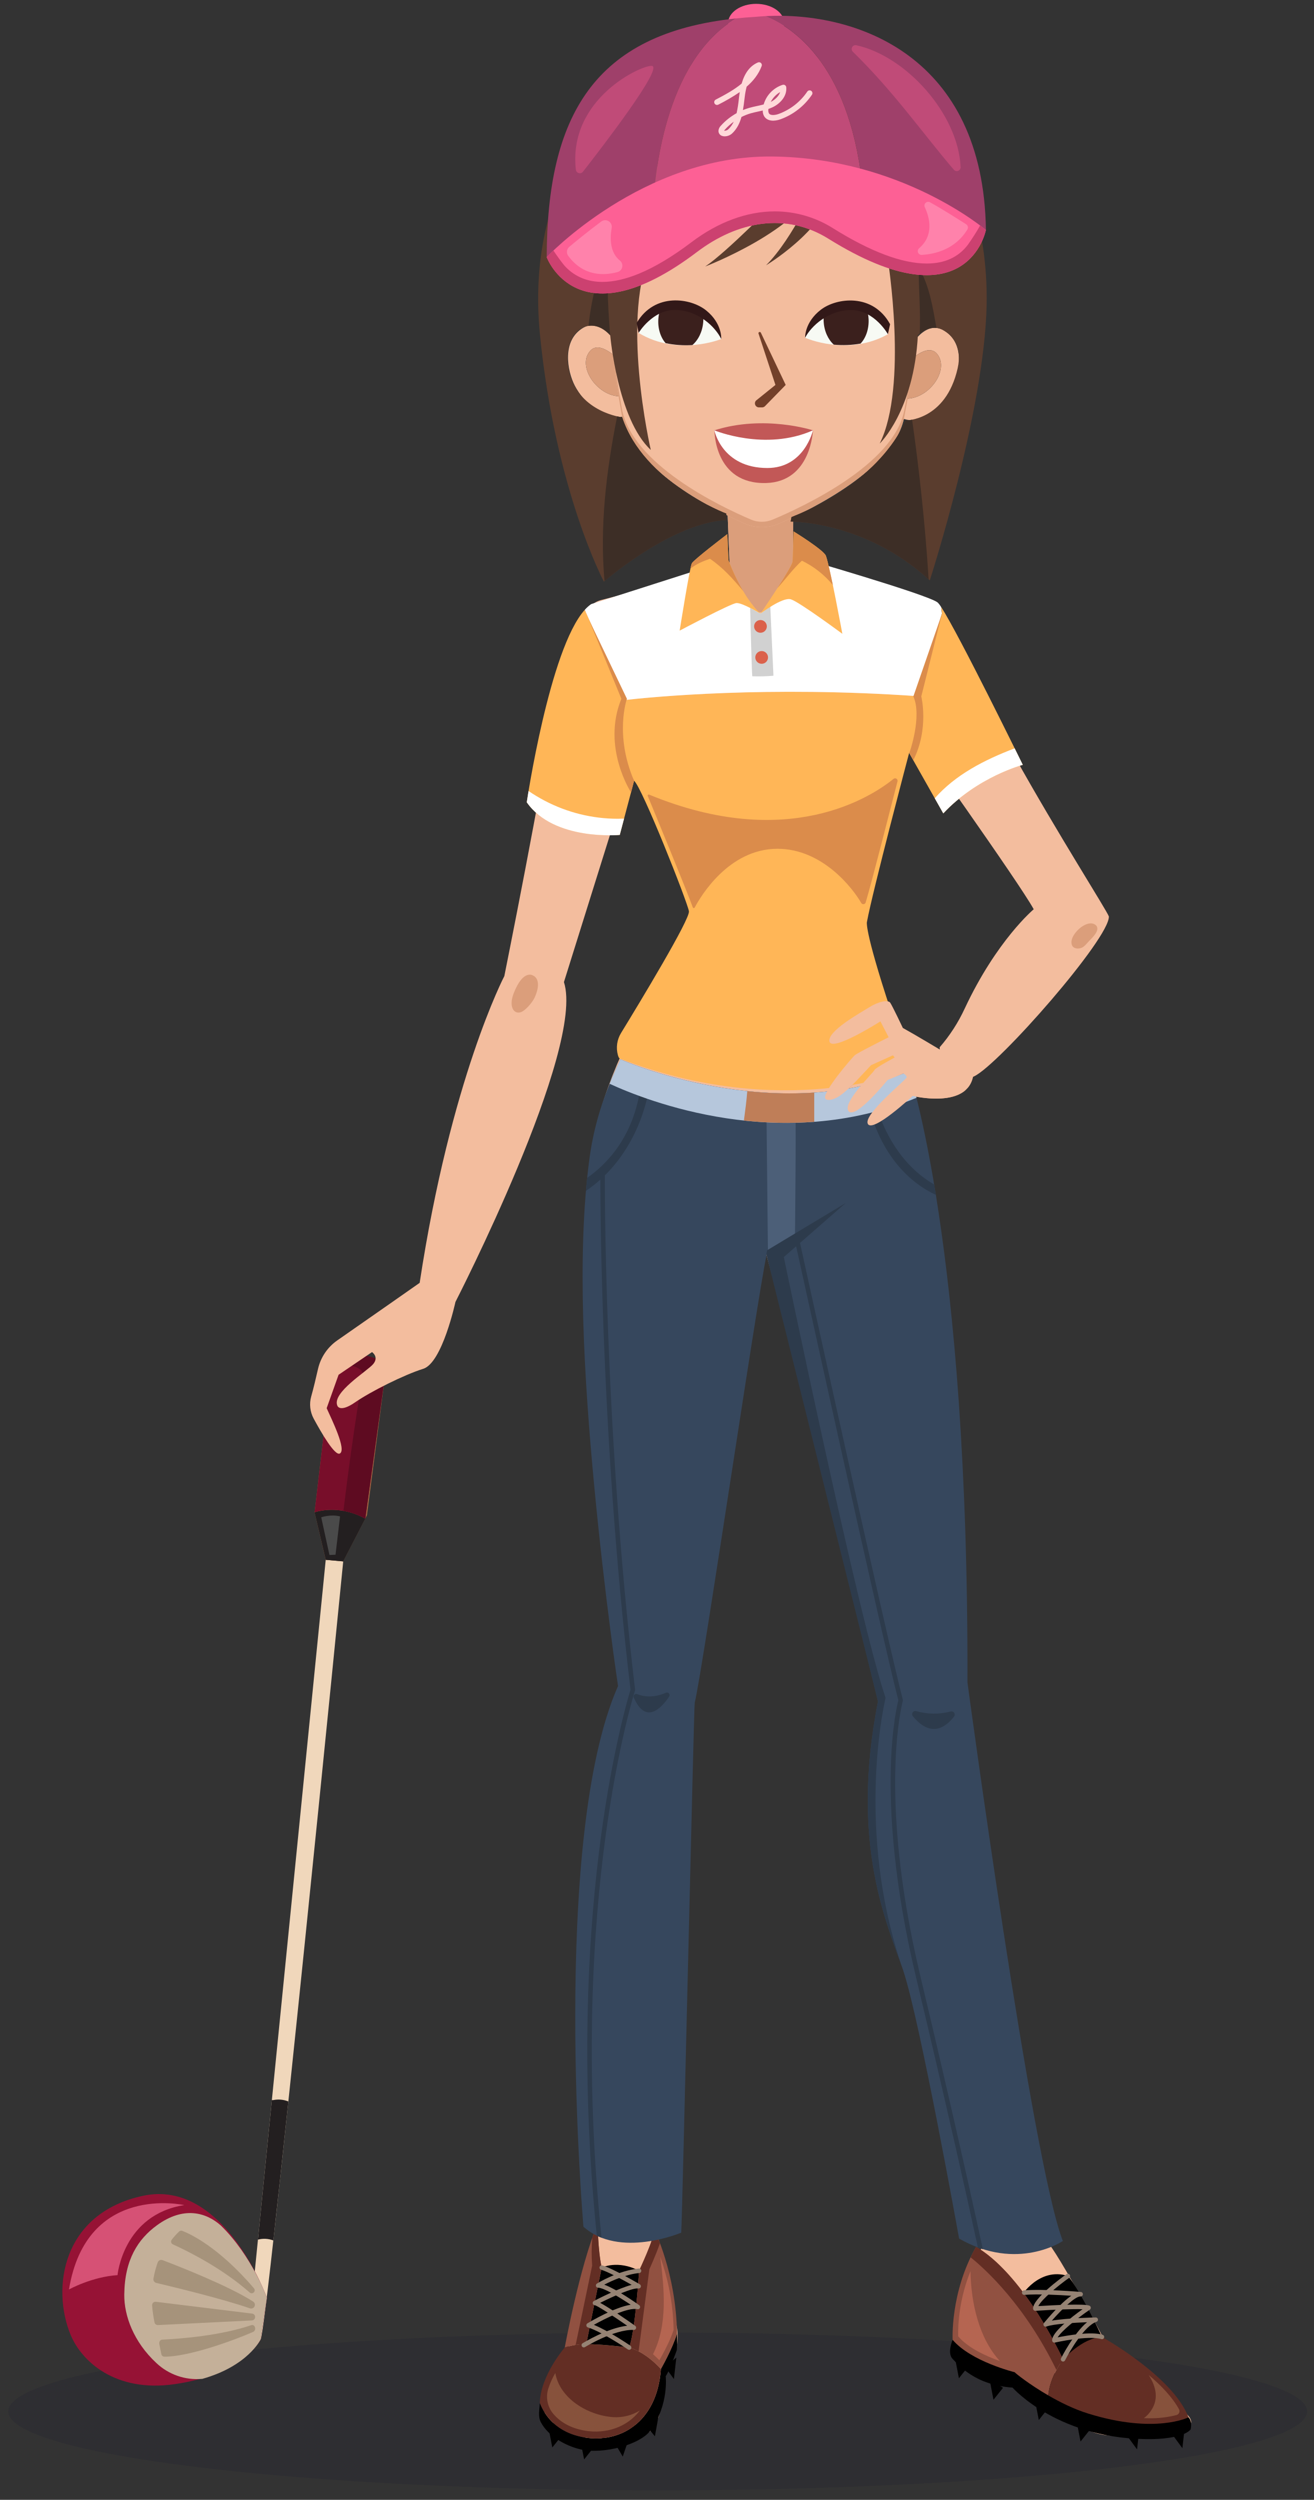 <?xml version="1.0" encoding="UTF-8"?>
<svg width="133px" height="253px" viewBox="0 0 133 253" version="1.1" xmlns="http://www.w3.org/2000/svg" xmlns:xlink="http://www.w3.org/1999/xlink">
    <rect x="0" y="0" width="133" height="253" fill="#333333" stroke="none"/>
    <!-- Generator: Sketch 64 (93537) - https://sketch.com -->
    <title>components/graphics/golferWoman1</title>
    <desc>Created with Sketch.</desc>
    <g id="Symbols" stroke="none" stroke-width="1" fill="none" fill-rule="evenodd">
        <g id="components/desktop/watchTrailer1" transform="translate(-1057, -162)">
            <g id="components/graphics/golferWoman1" transform="translate(1051, 160)">
                <ellipse id="Oval" fill="#110F29" opacity="0.148" cx="72.57" cy="246.056" rx="65.731" ry="7.986"></ellipse>
                <g id="Golfer-Sample-1" stroke-width="1">
                    <g id="golf-driver-D" transform="translate(12.31, 139.077)" fill-rule="nonzero">
                        <g id="all_character_part">
                            <g id="golf_driver_D">
                                <path d="M26.66,20.783 L18.774,99.868 C18.774,99.868 19.418,100.351 20.062,99.707 C20.706,99.064 28.43,20.944 28.43,20.944 L26.66,20.783 Z" id="Path" fill="#F0D7BB"></path>
                                <path d="M21.359,89.675 C21.799,85.735 22.32,80.89 22.877,75.608 C22.39,75.41 21.856,75.362 21.342,75.47 C21.307,75.47 21.26,75.47 21.208,75.464 L19.799,89.591 C20.315,89.456 20.861,89.485 21.359,89.675 Z" id="Path-1" fill="#231F20"></path>
                                <path d="M25.532,15.998 L27.304,0.81 C27.304,0.81 30.206,-0.799 32.775,1.294 L30.837,16.273 L28.424,20.944 L26.654,20.783 L25.532,15.998 Z" id="Path-2" fill="#A16442"></path>
                                <path d="M25.532,15.973 L25.532,16.004 L26.659,20.789 L28.429,20.949 L30.666,16.62 C29.138,15.769 27.254,15.466 25.532,15.973 Z" id="Path-3" fill="#231F20"></path>
                                <path d="M32.775,1.294 C32.372,0.435 30.918,0.114 30.066,0.032 C27.679,-0.188 27.304,0.81 27.304,0.81 L25.532,15.973 C27.249,15.472 29.133,15.774 30.662,16.62 L32.775,1.294 Z" id="Path-4" fill="#780E2A"></path>
                                <path d="M28.107,16.394 L27.651,20.273 L27.035,20.3 L26.204,16.487 C26.204,16.487 27.142,16.152 28.107,16.394 Z" id="Path-5" fill="#4A4A4A"></path>
                                <path d="M20.705,95.479 C20.705,95.479 16.361,83.386 8.154,85.157 C-0.052,86.929 -1.126,94.553 0.859,99.277 C1.94,101.851 5.305,105.096 11.372,104.217 C18.372,103.21 20.062,99.707 20.062,99.707 L20.705,95.479 Z" id="Path-6" fill="#961235"></path>
                                <path d="M16.056,88.174 C14.55,86.821 12.258,86.177 9.559,88.15 C7.66,89.542 6.303,91.615 6.269,95.152 C6.244,97.286 7.213,99.949 9.531,102.093 C10.769,103.255 12.444,103.833 14.134,103.684 L14.164,103.684 C18.78,102.389 20.061,99.707 20.061,99.707 L20.704,95.479 C20.704,95.479 19.226,91.281 16.056,88.174 Z" id="Path-7" fill="#C4B099"></path>
                                <path d="M9.652,91.896 C9.464,92.428 9.32,92.976 9.221,93.532 C9.184,93.731 9.31,93.924 9.507,93.971 C11.419,94.427 16.232,95.59 18.987,96.545 C19.105,96.585 19.234,96.566 19.334,96.493 C19.435,96.42 19.493,96.303 19.491,96.179 C19.49,96.049 19.423,95.929 19.313,95.86 C16.849,94.287 12.05,92.393 10.143,91.666 C10.048,91.631 9.942,91.635 9.85,91.678 C9.757,91.721 9.686,91.799 9.652,91.896 Z" id="Path-8" fill="#A6937B"></path>
                                <path d="M9.689,98.238 L19.184,97.769 C19.37,97.76 19.516,97.605 19.514,97.419 C19.515,97.243 19.383,97.095 19.209,97.077 L9.473,95.883 C9.369,95.868 9.265,95.902 9.189,95.974 C9.113,96.047 9.075,96.15 9.085,96.254 C9.131,96.826 9.212,97.395 9.326,97.957 C9.357,98.13 9.514,98.251 9.689,98.238 Z" id="Path-9" fill="#A6937B"></path>
                                <path d="M10.314,101.438 C12.765,101.452 17.246,99.834 19.319,98.928 C19.447,98.863 19.525,98.729 19.519,98.586 C19.519,98.348 19.327,98.175 19.137,98.244 C16.01,99.301 12.136,99.613 10.096,99.713 C9.905,99.722 9.77,99.941 9.814,100.163 C9.89,100.547 9.966,100.918 10.02,101.169 C10.043,101.317 10.165,101.429 10.314,101.438 Z" id="Path-10" fill="#A6937B"></path>
                                <path d="M19.399,94.521 C15.772,90.274 12.865,88.982 12.138,88.702 C12.029,88.662 11.907,88.686 11.822,88.766 C11.55,89.024 11.299,89.303 11.071,89.601 C11.014,89.675 10.994,89.771 11.016,89.862 C11.038,89.953 11.1,90.029 11.185,90.068 C12.802,90.803 16.201,92.505 18.962,94.944 C19.053,95.024 19.181,95.043 19.291,94.994 C19.4,94.945 19.471,94.836 19.472,94.716 C19.471,94.645 19.445,94.576 19.399,94.521 Z" id="Path-11" fill="#A6937B"></path>
                                <path d="M0.671,94.634 C0.671,94.634 3.005,93.345 5.585,93.184 C5.585,93.184 6.148,87.063 12.343,86.096 C12.338,86.096 2.442,83.842 0.671,94.634 Z" id="Path-12" fill="#D65175"></path>
                                <path d="M32.775,1.294 C32.372,0.435 30.918,0.114 30.066,0.032 C27.679,-0.188 27.304,0.81 27.304,0.81 L27.29,0.924 C28.46,0.905 30.563,1.152 30.401,2.144 C29.556,7.338 29.008,11.26 28.449,15.835 C29.227,15.973 29.976,16.237 30.667,16.618 L32.775,1.294 Z" id="Path-13" fill="#5E0B21"></path>
                            </g>
                        </g>
                    </g>
                    <g id="girl-body-A" transform="translate(37.387, 50.2)" fill-rule="nonzero">
                        <g id="all_character_part-1">
                            <g id="girl_body_A">
                                <path d="M32.573,29.207 C32.573,29.207 38.608,40.805 39.097,42.375 C39.586,43.944 38.372,47.327 35.717,51.073 C34.057,53.413 30.827,58.686 29.079,65.327 C28.03,69.311 27.767,73.843 27.992,78.374 C28.596,95.89 30.165,110.024 31.614,121.983 C27.182,130.025 26.652,150.239 29.441,176.948 C29.441,176.948 26.545,186.974 25.941,190.478 C25.941,190.478 23.044,195.189 23.889,196.518 C23.889,196.518 24.372,197.364 25.338,196.881 C25.338,196.881 25.821,198.572 27.389,197.847 C27.389,197.847 28.234,199.78 29.683,198.451 C29.683,198.451 31.614,199.538 32.458,198.088 C32.458,198.088 35.838,199.901 35.717,192.411 C35.717,192.411 37.769,189.753 37.045,186.974 C36.321,184.196 35.107,177.552 35.107,177.552 C35.107,177.552 36.482,161.419 37.52,146.385 C38.336,134.57 39.027,123.476 38.124,121.137 C38.124,121.137 45.366,81.635 45.969,78.011 C45.969,78.011 57.193,118.238 58.158,123.312 C56.59,128.024 55.02,135.754 60.21,148.68 C62.404,154.145 66.848,173.444 67.935,179.365 C67.935,179.365 64.192,188.304 67.21,190.599 C70.227,192.895 71.796,191.445 73.365,193.256 C74.257,194.283 76.242,196.49 78.434,197.605 C80.097,198.452 81.98,198.518 83.02,197.847 C83.02,197.847 86.52,198.814 85.917,197.605 C85.917,197.605 88.21,198.209 87.968,197.364 C87.968,197.364 89.658,197.605 89.055,196.518 C88.452,195.431 82.176,190.961 81.33,190.357 C81.33,190.357 75.537,179.365 74.451,178.518 C74.451,178.518 72.476,170.477 70.952,161.002 C68.512,145.841 65.865,124.519 65.883,124.399 C66.486,120.292 65.641,76.683 61.054,64.24 C56.468,51.797 55.744,45.394 55.744,45.394 L60.693,25.583 C60.693,25.583 71.796,41.166 73.244,43.825 C73.244,43.825 69.498,46.948 66.257,53.876 C65.603,55.289 64.755,56.604 63.735,57.78 C63.594,57.941 64.676,61.945 67.21,60.736 C69.743,59.528 80.97,46.724 80.849,44.549 C80.629,43.926 75.642,36.13 71.314,28.362 C67.083,20.765 63.519,13.193 62.504,12.536 C61.89,11.781 52.246,9.637 48.866,8.671 C48.866,8.671 48.941,4.113 48.866,2.752 C48.745,0.577 46.961,-0.282 45.151,0.08 C43.341,0.442 42.376,1.06 42.255,3.718 L42.469,9.033 C42.469,9.033 31.366,12.054 29.435,12.536 C27.504,13.019 25.573,16.765 24.608,23.771 C23.643,30.777 19.66,50.589 19.66,50.589 C19.66,50.589 14.229,60.978 11.091,81.635 C11.091,81.635 5.657,85.443 2.758,87.454 C1.764,88.143 1.064,89.18 0.798,90.36 C0.596,91.261 0.342,92.322 0.114,93.127 C-0.099,93.882 -0.009,94.69 0.365,95.38 C1.163,96.855 2.509,99.159 3.005,98.91 C3.728,98.547 2.16,95.406 1.677,94.319 L2.884,90.937 L6.269,88.642 C6.269,88.642 6.993,89.124 6.39,89.85 C5.787,90.576 2.166,92.749 2.763,94.078 C2.763,94.078 3.005,94.803 4.573,93.715 C6.141,92.628 9.521,90.937 11.453,90.333 C13.385,89.728 14.711,83.568 14.711,83.568 C14.711,83.568 27.867,57.958 25.694,51.193 L32.573,29.207 Z" id="Path-14" fill="#F3BD9E"></path>
                                <path d="M42.195,13.248 C46.64,14.601 51.245,13.248 54.421,10.098 C52.228,9.548 50.118,9.028 48.866,8.671 C48.866,8.671 48.941,4.113 48.866,2.752 C48.745,0.577 46.961,-0.282 45.151,0.08 C43.341,0.442 42.376,1.06 42.255,3.718 L42.469,9.033 C42.469,9.033 40.403,9.595 37.899,10.268 C38.971,11.701 40.478,12.746 42.195,13.248 Z" id="Path-15" fill="#DB9E7B"></path>
                                <path d="M59.125,58.28 L56.878,58.925 L52.601,63.125 C52.997,63.064 53.37,62.904 53.689,62.662 C54.715,61.935 55.935,60.494 56.79,59.612 L59.006,58.614 L59.17,58.833 L59.452,58.683 L59.125,58.28 Z" id="Path-16" fill="#DB9E7B"></path>
                                <path d="M60.493,59.891 L58.159,60.696 C57.515,61.502 54.512,64.27 54.512,64.27 C55.232,65.101 58.444,61.109 58.444,61.109 L60.051,60.444 C60.051,60.444 60.383,60.611 60.383,60.832 L60.893,60.454 L60.493,59.891 Z" id="Path-17" fill="#DB9E7B"></path>
                                <path d="M61.056,62.145 C59.717,63.523 58.162,64.671 56.453,65.545 C56.951,66.488 60.995,62.717 60.995,62.717 C60.995,62.717 64.699,63.63 66.371,62.107 C64.311,63.187 61.056,62.145 61.056,62.145 Z" id="Path-18" fill="#DB9E7B"></path>
                                <path d="M57.727,55.177 L58.533,56.737 L58.964,56.589 L57.757,54.575 C57.01,55.011 53.954,56.603 52.607,57.302 C53.106,58.12 57.727,55.177 57.727,55.177 Z" id="Path-19" fill="#DB9E7B"></path>
                                <path d="M78.089,45.603 C77.624,45.922 76.866,46.764 77.106,47.438 C77.239,47.812 77.728,47.874 78.095,47.722 C78.407,47.592 78.676,47.207 78.958,46.923 C79.46,46.421 79.86,45.926 79.603,45.512 C79.603,45.513 79.16,44.871 78.089,45.603 Z" id="Path-20" fill="#DB9E7B"></path>
                                <path d="M20.616,52.308 C20.077,53.677 20.616,54.462 21.309,54.248 C21.765,54.109 22.482,53.291 22.725,52.765 C23.315,51.474 23.057,50.743 22.565,50.531 C22.569,50.531 21.584,49.841 20.616,52.308 Z" id="Path-21" fill="#DB9E7B"></path>
                                <path d="M40.418,71.125 C40.418,71.125 47.659,72.213 52.246,71.004 L46.211,78.374 L40.418,71.125 Z" id="Path-22" fill="#DB9E7B"></path>
                                <path d="M35.47,32.188 C35.47,32.188 36.999,36.271 38.275,37.036 C38.593,37.228 39.262,37.212 40.087,37.081 C44.18,36.415 48.347,36.338 52.462,36.853 C53.399,36.972 54.252,36.98 54.847,36.782 C57.141,36.016 58.417,30.656 58.417,30.656 C58.417,30.656 51.532,36.782 35.47,32.188 Z" id="Path-23" fill="#DB9E7B"></path>
                                <path d="M32.941,122.812 C33.538,123.053 34.537,123.239 35.845,122.669 C35.953,122.623 36.08,122.654 36.155,122.745 C36.231,122.836 36.238,122.965 36.173,123.064 C35.382,124.236 33.807,125.928 32.594,123.166 C32.551,123.066 32.573,122.95 32.649,122.872 C32.725,122.795 32.841,122.771 32.941,122.812 Z" id="Path-24" fill="#DB9E7B"></path>
                                <path d="M61.182,124.53 C62.32,124.856 63.524,124.87 64.669,124.569 C64.803,124.532 64.947,124.585 65.024,124.701 C65.102,124.817 65.096,124.97 65.011,125.08 C64.256,126.066 62.724,127.345 60.842,125.048 C60.753,124.938 60.746,124.783 60.823,124.665 C60.901,124.547 61.046,124.492 61.182,124.53 Z" id="Path-25" fill="#DB9E7B"></path>
                                <path d="M68.917,181.766 C69.126,182.705 69.54,183.585 70.128,184.346 C70.218,184.462 70.217,184.625 70.126,184.741 C70.034,184.856 69.876,184.895 69.742,184.834 C68.736,184.394 67.577,183.483 68.307,181.722 C68.359,181.591 68.489,181.509 68.629,181.52 C68.768,181.53 68.885,181.63 68.917,181.766 Z" id="Path-26" fill="#DB9E7B"></path>
                                <path d="M35.335,181.405 C35.822,182.288 36.361,183.715 35.431,184.664 C35.385,184.71 35.315,184.72 35.259,184.689 C35.202,184.658 35.173,184.594 35.187,184.531 C35.301,183.996 35.398,182.972 35.073,181.506 C35.064,181.44 35.102,181.377 35.164,181.353 C35.226,181.328 35.297,181.35 35.335,181.405 Z" id="Path-27" fill="#DB9E7B"></path>
                                <path d="M80.493,195.337 C81.145,196.364 82.253,197.008 82.7,198.017 C82.811,197.969 82.919,197.912 83.022,197.847 C83.504,197.976 83.994,198.078 84.488,198.152 C83.322,196.889 82.052,196.065 80.493,195.337 Z" id="Path-28" fill="#DB9E7B"></path>
                                <path d="M86.193,195.337 C86.839,196.077 87.86,196.517 88.406,197.391 C88.552,197.39 88.697,197.368 88.837,197.328 C88.127,196.492 87.104,195.859 86.193,195.337 Z" id="Path-29" fill="#DB9E7B"></path>
                                <path d="M26.237,194.425 C25.233,194.927 24.936,196.048 24.568,197.011 C24.83,197.056 25.099,197.01 25.332,196.881 C25.391,197.064 25.475,197.239 25.581,197.399 C25.497,196.39 25.798,195.303 26.237,194.425 Z" id="Path-30" fill="#DB9E7B"></path>
                                <path d="M29.884,195.337 C29.884,195.566 29.656,195.68 29.656,195.794 C29.505,196.706 29.605,197.619 29.588,198.532 C29.618,198.507 29.647,198.483 29.677,198.455 C29.797,198.519 29.921,198.576 30.047,198.624 C29.829,197.544 29.821,196.422 29.884,195.337 Z" id="Path-31" fill="#DB9E7B"></path>
                                <path d="M28.175,194.539 C27.377,195.5 27.135,196.745 26.946,197.995 C27.097,197.963 27.244,197.913 27.384,197.847 C27.495,198.083 27.642,198.301 27.82,198.492 C27.551,197.171 27.926,195.794 28.175,194.539 Z" id="Path-32" fill="#DB9E7B"></path>
                                <path d="M32.409,198.158 C32.423,198.135 32.439,198.113 32.452,198.088 C32.656,198.187 32.876,198.249 33.101,198.272 C32.788,197.091 32.626,195.875 32.62,194.653 C32.075,195.635 32.312,196.957 32.409,198.158 Z" id="Path-33" fill="#DB9E7B"></path>
                                <path d="M83.685,195.223 C84.804,195.783 85.623,196.879 85.94,198.008 C86.004,197.915 86.007,197.78 85.918,197.605 C86.313,197.706 86.716,197.774 87.123,197.807 C86.144,196.684 85.174,195.521 83.685,195.223 Z" id="Path-34" fill="#DB9E7B"></path>
                            </g>
                        </g>
                    </g>
                    <g id="shoes-D" transform="translate(45.138, 180.606)">
                        <g id="all_character_part-2">
                            <g id="shoes_D">
                                <polygon id="Path-35" points="0 0 90.63 0 90.63 70.016 0 70.016"></polygon>
                                <polygon id="Path-36" fill="#000000" fill-rule="nonzero" points="57.518 59.997 57.92 62.092 58.885 60.883"></polygon>
                                <polygon id="Path-37" fill="#000000" fill-rule="nonzero" points="61.018 62.172 61.42 64.265 62.386 63.058"></polygon>
                                <polygon id="Path-38" fill="#000000" fill-rule="nonzero" points="65.604 64.225 66.006 66.319 66.971 65.112"></polygon>
                                <polygon id="Path-39" fill="#000000" fill-rule="nonzero" points="69.828 66.4 70.23 68.493 71.196 67.285"></polygon>
                                <polygon id="Path-40" fill="#000000" fill-rule="nonzero" points="80.782 66.996 80.54 69.171 79.654 67.963"></polygon>
                                <polygon id="Path-41" fill="#000000" fill-rule="nonzero" points="76.195 67.117 75.953 69.292 75.069 68.084"></polygon>
                                <path d="M57.287,58.205 C57.287,58.205 56.697,59.547 57.287,60.138 C57.878,60.729 59.486,62.763 63.348,63.038 C63.348,63.038 68.123,68.46 77.67,68.245 C78.892,68.217 80.782,67.977 81.371,67.278 C81.371,67.278 81.585,66.474 81.157,66.044 L57.287,58.205 Z" id="Path-42" fill="#000000" fill-rule="nonzero"></path>
                                <path d="M64.206,53.803 C64.206,53.803 66.004,50.823 68.954,51.736 C68.954,51.736 70.08,52.944 72.4,57.91 L68.444,61.051 L64.206,53.803 Z" id="Path-43" fill="#000000" fill-rule="nonzero"></path>
                                <path d="M59.647,48.809 C57.025,53.426 57.287,58.205 57.287,58.205 C59.165,60.407 63.563,61.48 63.563,61.48 C63.649,61.594 65.045,62.713 66.963,63.825 C67.128,62.056 68.217,60.5 68.463,60.174 C63.888,50.735 59.647,48.809 59.647,48.809 Z" id="Path-44" fill="#915141" fill-rule="nonzero"></path>
                                <path d="M72.4,57.91 C70.361,58.018 68.475,60.198 68.463,60.175 C68.222,60.5 67.128,62.056 66.963,63.826 C68.173,64.528 69.585,65.227 71.019,65.67 C77.777,67.763 81.157,66.045 81.157,66.045 C79.601,61.91 72.4,57.91 72.4,57.91 Z" id="Path-45" fill="#632E24" fill-rule="nonzero"></path>
                                <path d="M59.647,48.809 C59.449,49.156 59.268,49.503 59.103,49.851 C60.634,51.082 64.586,54.683 67.79,61.254 C67.987,60.878 68.213,60.518 68.463,60.175 C63.888,50.735 59.647,48.809 59.647,48.809 Z" id="Path-46" fill="#632E24" fill-rule="nonzero"></path>
                                <path d="M68.463,60.403 C68.428,60.403 68.393,60.395 68.361,60.378 C68.307,60.351 68.265,60.303 68.246,60.246 C68.227,60.188 68.232,60.125 68.259,60.071 C68.322,59.949 69.555,57.522 70.892,56.42 C69.657,56.468 67.485,56.589 66.782,56.859 C66.686,56.896 66.577,56.863 66.517,56.78 C66.457,56.696 66.46,56.582 66.525,56.502 C66.855,56.099 68.204,54.492 69.294,53.744 C68.068,53.66 65.903,53.544 64.547,53.654 C64.465,53.66 64.387,53.623 64.34,53.555 C64.294,53.488 64.287,53.401 64.322,53.327 C64.357,53.253 64.429,53.204 64.51,53.197 C66.518,53.036 70.109,53.345 70.261,53.358 C70.387,53.369 70.48,53.48 70.47,53.606 C70.459,53.732 70.348,53.825 70.222,53.814 L70.198,53.814 C69.674,53.814 68.341,55.105 67.328,56.261 C68.851,55.998 71.627,55.94 71.766,55.936 C71.879,55.934 71.978,56.015 71.996,56.128 C72.015,56.24 71.947,56.349 71.839,56.383 C70.66,56.756 69.15,59.32 68.666,60.278 C68.628,60.354 68.549,60.403 68.463,60.403 Z" id="Path-47" fill="#968374" fill-rule="nonzero"></path>
                                <path d="M67.586,58.488 C67.467,58.488 67.368,58.398 67.358,58.28 C67.284,57.471 69.31,55.906 70.435,55.104 C69.504,55.069 67.507,55.145 65.669,55.266 C65.606,55.27 65.544,55.247 65.498,55.204 C65.452,55.161 65.426,55.101 65.426,55.037 C65.426,54.011 68.254,51.95 68.821,51.55 C68.924,51.484 69.06,51.511 69.13,51.61 C69.2,51.709 69.18,51.847 69.085,51.922 C67.912,52.751 66.318,54.089 65.957,54.79 C67.383,54.7 70.686,54.523 71.147,54.752 C71.219,54.789 71.267,54.861 71.272,54.942 C71.277,55.023 71.24,55.1 71.173,55.146 C69.777,56.099 68.305,57.322 67.913,57.956 C68.857,57.765 71.307,57.332 72.467,57.692 C72.587,57.73 72.654,57.858 72.616,57.978 C72.579,58.099 72.451,58.166 72.331,58.128 C71.025,57.722 67.669,58.47 67.635,58.482 C67.619,58.485 67.602,58.487 67.586,58.488 Z" id="Path-48" fill="#968374" fill-rule="nonzero"></path>
                                <path d="M77.129,65.681 C78.268,64.338 77.892,62.971 77.129,61.756 C78.353,62.792 79.522,63.994 80.198,65.227 C80.258,65.337 80.265,65.469 80.215,65.584 C80.165,65.699 80.065,65.785 79.944,65.817 C79.047,66.043 78.125,66.152 77.2,66.14 C77.018,66.14 76.833,66.136 76.646,66.129 C76.822,65.997 76.984,65.847 77.129,65.681 Z" id="Path-49" fill="#87523C" fill-rule="nonzero"></path>
                                <path d="M57.849,57.851 C58.881,59.06 60.76,59.89 62.067,60.35 C59.939,58.028 59.148,54.461 59.092,51.252 C57.676,54.736 57.849,57.851 57.849,57.851 Z" id="Path-50" fill="#B56551" fill-rule="nonzero"></path>
                                <polygon id="Path-51" fill="#000000" fill-rule="nonzero" points="16.362 67.003 16.765 69.098 17.73 67.89"></polygon>
                                <polygon id="Path-52" fill="#000000" fill-rule="nonzero" points="19.581 68.212 19.984 70.306 20.949 69.098"></polygon>
                                <polygon id="Path-53" fill="#000000" fill-rule="nonzero" points="22.806 68.185 23.897 70.016 24.394 68.552"></polygon>
                                <polygon id="Path-54" fill="#000000" fill-rule="nonzero" points="27.526 65.869 27.148 67.967 26.168 66.769"></polygon>
                                <polygon id="Path-55" fill="#000000" fill-rule="nonzero" points="29.317 59.997 29.075 62.172 28.191 60.963"></polygon>
                                <path d="M27.759,61.158 C27.759,61.158 28.898,59.168 29.391,57.573 C29.286,51.417 27.075,47.024 27.075,47.024 C27.156,47.829 25.546,51.212 25.546,51.212 C25.546,51.212 25.184,57.292 24.54,58.984 C24.54,58.985 26.069,59.306 27.759,61.158 Z" id="Path-56" fill="#915141" fill-rule="nonzero"></path>
                                <path d="M20.196,58.661 L21.764,50.89 C21.362,49.037 21.362,46.42 21.362,46.42 C19.512,50.849 18.023,58.985 18.023,58.985 C18.023,58.985 19.149,58.581 20.196,58.661 Z" id="Path-57" fill="#915141" fill-rule="nonzero"></path>
                                <path d="M27.759,61.158 C27.356,66.715 23.46,68.666 20.034,68.084 C17.207,67.605 16.007,65.897 15.498,64.594 C15.482,65.263 15.282,65.93 15.612,66.554 C16.308,67.878 18.02,68.927 19.636,69.292 C21.949,69.815 25.67,68.809 26.716,67.359 C28.583,64.773 28.244,61.883 28.244,61.883 C28.647,61.319 29.371,59.226 29.371,59.226 C29.397,58.662 29.403,58.11 29.394,57.573 C28.902,59.168 27.759,61.158 27.759,61.158 Z" id="Path-58" fill="#000000" fill-rule="nonzero"></path>
                                <path d="M20.034,68.084 C23.46,68.666 27.356,66.715 27.759,61.158 C26.069,59.306 24.54,58.985 24.54,58.985 C24.54,58.985 21.402,58.582 20.196,58.662 C19.149,58.582 18.023,58.985 18.023,58.985 C18.023,58.985 15.566,61.81 15.502,64.594 C16.007,65.897 17.212,67.605 20.034,68.084 Z" id="Path-59" fill="#632E24" fill-rule="nonzero"></path>
                                <path d="M24.54,58.985 C25.184,57.293 25.546,51.213 25.546,51.213 C23.413,50.086 21.764,50.891 21.764,50.891 L20.196,58.662 C21.402,58.581 24.54,58.985 24.54,58.985 Z" id="Path-60" fill="#000000" fill-rule="nonzero"></path>
                                <path d="M27.663,48.421 C27.327,47.525 27.075,47.024 27.075,47.024 C27.156,47.829 25.546,51.212 25.546,51.212 C25.546,51.212 25.184,57.292 24.54,58.984 C24.874,59.071 25.196,59.2 25.498,59.367 L26.591,51.051 C26.591,51.051 27.232,49.671 27.663,48.421 Z" id="Path-61" fill="#632E24" fill-rule="nonzero"></path>
                                <path d="M21.362,46.42 C21.176,46.865 20.994,47.349 20.816,47.858 C20.732,48.799 20.727,49.746 20.799,50.688 L19.128,58.716 C19.48,58.657 19.839,58.639 20.196,58.661 L21.764,50.89 C21.362,49.037 21.362,46.42 21.362,46.42 Z" id="Path-62" fill="#632E24" fill-rule="nonzero"></path>
                                <path d="M24.54,59.213 C24.494,59.213 24.449,59.199 24.411,59.173 C24.386,59.155 21.846,57.415 20.368,56.947 C20.283,56.92 20.221,56.845 20.211,56.756 C20.201,56.667 20.243,56.58 20.32,56.534 C20.639,56.342 23.091,54.895 24.698,54.652 C23.506,53.853 21.962,52.931 21.402,52.931 C21.3,52.931 21.21,52.863 21.183,52.765 C21.156,52.667 21.196,52.562 21.283,52.509 C21.37,52.454 23.443,51.19 25.523,50.986 C25.605,50.978 25.684,51.014 25.732,51.081 C25.78,51.148 25.788,51.235 25.754,51.309 C25.72,51.384 25.649,51.435 25.568,51.442 C24.182,51.578 22.756,52.241 22.024,52.62 C23.269,53.076 25.291,54.504 25.558,54.694 C25.646,54.757 25.677,54.874 25.633,54.974 C25.588,55.073 25.479,55.127 25.373,55.102 C24.447,54.885 22.171,56.015 20.972,56.686 C22.507,57.317 24.573,58.733 24.67,58.799 C24.752,58.856 24.788,58.96 24.758,59.055 C24.729,59.151 24.64,59.216 24.54,59.215 L24.54,59.213 Z" id="Path-63" fill="#968374" fill-rule="nonzero"></path>
                                <path d="M19.954,58.97 C19.852,58.971 19.762,58.903 19.734,58.805 C19.706,58.707 19.747,58.602 19.833,58.548 C19.947,58.48 22.315,57.018 24.344,56.774 C22.852,55.739 21.337,54.756 21.07,54.702 C20.967,54.697 20.88,54.624 20.857,54.524 C20.835,54.423 20.883,54.32 20.974,54.272 C21.274,54.114 23.482,52.975 24.798,52.639 C23.944,52.154 22.388,51.302 21.703,51.109 C21.584,51.073 21.517,50.949 21.55,50.83 C21.584,50.711 21.706,50.64 21.826,50.67 C22.852,50.956 25.509,52.519 25.621,52.586 C25.716,52.642 25.757,52.758 25.719,52.861 C25.681,52.965 25.574,53.026 25.465,53.007 C24.934,52.91 22.975,53.773 21.61,54.459 C22.48,54.923 24.11,56.047 25.154,56.784 C25.236,56.842 25.27,56.948 25.238,57.044 C25.206,57.139 25.114,57.202 25.014,57.198 C23.015,57.128 20.103,58.918 20.074,58.936 C20.038,58.958 19.996,58.97 19.954,58.97 Z" id="Path-64" fill="#968374" fill-rule="nonzero"></path>
                                <path d="M22.935,66.028 C20.352,65.851 17.517,64.14 17.068,61.561 C16.773,62.066 16.534,62.602 16.354,63.158 C16.08,64.038 16.275,64.997 16.87,65.7 C17.506,66.452 18.517,67.144 20.127,67.404 C22.111,67.724 24.274,67.128 25.625,65.357 C24.818,65.852 23.879,66.086 22.935,66.028 Z" id="Path-65" fill="#87523C" fill-rule="nonzero"></path>
                                <path d="M27.689,49.803 C28.106,53.117 28.455,56.702 26.957,59.66 C27.181,59.853 27.394,60.057 27.597,60.272 C27.597,60.272 28.612,58.561 29.045,57.191 C28.995,54.671 28.537,52.176 27.689,49.803 L27.689,49.803 Z" id="Path-66" fill="#B56551" fill-rule="nonzero"></path>
                            </g>
                        </g>
                    </g>
                    <g id="girl-shirt-D" transform="translate(39.78, 45.75)">
                        <g id="all_character_part-3">
                            <g id="girl_shirt_D">
                                <g id="group">
                                    <polygon id="Path-67" points="0 0 88.414 0 88.414 79.382 0 79.382"></polygon>
                                    <path d="M29.27,27.118 C29.014,28.155 28.372,31.682 30.4,35.27 C31.204,35.914 35.791,47.511 35.952,48.477 C36.083,49.264 30.983,57.691 29.086,60.791 C28.67,61.462 28.552,62.277 28.763,63.039 C28.813,63.212 28.871,63.346 28.952,63.381 C45.438,69.77 57.918,64.669 57.918,64.669 C58.078,64.669 58.051,63.377 57.918,62.978 C57.494,61.723 56.734,59.599 56.388,58.549 C53.607,50.106 53.975,49.529 53.975,49.529 C54.538,46.468 58.239,32.455 58.239,32.455 L58.265,32.502 L58.26,32.476 C60.13,28.63 59.044,26.737 59.044,26.737 L59.053,26.709 C43.899,25.652 32.33,26.769 29.27,27.118 Z" id="Path-68" fill="#FFB657" fill-rule="nonzero"></path>
                                    <path d="M59.053,26.704 L61.561,18.357 L61.486,17.698 C61.387,17.528 61.267,17.371 61.131,17.23 C60.17,16.425 46.734,12.559 46.734,12.559 L46.573,13.284 C46.411,14.25 43.193,18.357 43.193,18.357 C41.504,17.149 39.653,13.042 39.653,13.042 L26.056,17.391 C25.816,17.558 25.598,17.754 25.405,17.974 L29.354,26.814 C29.354,26.814 29.319,26.922 29.27,27.118 C32.33,26.769 43.899,25.652 59.053,26.704 Z" id="Path-69" fill="#FFFFFF" fill-rule="nonzero"></path>
                                    <path d="M29.354,26.814 L25.405,17.974 C21.833,21.948 19.538,37.445 19.538,37.445 C22.274,41.39 28.952,40.746 28.952,40.746 L30.4,35.27 C27.987,31.001 29.354,26.814 29.354,26.814 Z" id="Path-70" fill="#FFB657" fill-rule="nonzero"></path>
                                    <path d="M61.491,17.698 L61.565,18.357 L59.044,26.733 C59.044,26.733 60.13,28.625 58.26,32.471 L58.265,32.498 L61.698,38.572 C65.159,34.867 69.745,33.659 69.745,33.659 C69.745,33.659 63.282,20.45 61.491,17.698 Z" id="Path-71" fill="#FFB657" fill-rule="nonzero"></path>
                                    <path d="M42.147,17.766 C42.147,17.766 42.308,24.264 42.362,24.693 C43.078,24.722 43.794,24.704 44.507,24.639 L44.186,17.605 L43.193,18.357 L42.147,17.766 Z" id="Path-72" fill="#D1D1D1" fill-rule="nonzero"></path>
                                    <path d="M43.837,19.646 C43.837,20.002 43.549,20.291 43.193,20.291 C42.837,20.291 42.549,20.002 42.549,19.646 C42.549,19.29 42.837,19.002 43.193,19.002 C43.549,19.002 43.837,19.29 43.837,19.646 Z" id="Path-73" fill="#DB614B" fill-rule="nonzero"></path>
                                    <path d="M43.958,22.786 C43.958,23.142 43.67,23.431 43.314,23.431 C42.958,23.431 42.67,23.142 42.67,22.786 C42.67,22.43 42.958,22.142 43.314,22.142 C43.67,22.142 43.958,22.43 43.958,22.786 Z" id="Path-74" fill="#DB614B" fill-rule="nonzero"></path>
                                    <path d="M31.783,36.808 C32.394,38.291 35.653,46.174 36.343,48.085 C36.357,48.124 36.394,48.152 36.436,48.155 C36.478,48.158 36.518,48.136 36.538,48.098 C37.122,46.995 39.974,42.153 44.917,42.153 C49.482,42.153 52.548,46.17 53.388,47.63 C53.436,47.718 53.533,47.769 53.633,47.758 C53.733,47.747 53.817,47.676 53.844,47.578 C54.486,45.44 56.388,37.933 57.063,35.331 C57.089,35.227 57.047,35.117 56.957,35.059 C56.866,35.001 56.749,35.008 56.666,35.075 C54.462,36.864 45.978,42.474 31.924,36.672 C31.884,36.656 31.839,36.664 31.809,36.694 C31.778,36.723 31.768,36.768 31.783,36.808 Z" id="Path-75" fill="#DB8C4B" fill-rule="nonzero"></path>
                                    <path d="M25.814,18.921 L29.676,26.975 C29.676,26.975 28.389,30.599 30.4,35.27 L30.099,36.458 C30.099,36.458 27.101,31.887 29.113,26.975 L25.814,18.921 Z" id="Path-76" fill="#DB8C4B" fill-rule="nonzero"></path>
                                    <path d="M58.26,32.471 C58.26,32.471 59.58,28.774 58.668,26.733 L61.565,18.357 L59.472,26.733 C59.472,26.733 60.277,30.008 58.668,33.175 L58.26,32.471 Z" id="Path-77" fill="#DB8C4B" fill-rule="nonzero"></path>
                                    <path d="M39.841,10.304 L39.948,12.934 C39.948,12.934 41.235,16.532 43.193,18.357 C43.193,18.357 41.342,17.23 40.753,17.284 C40.163,17.337 35.013,20.075 35.013,20.075 C35.013,20.075 36.038,13.633 36.247,13.257 C36.456,12.882 39.841,10.304 39.841,10.304 Z" id="Path-78" fill="#FFB657" fill-rule="nonzero"></path>
                                    <path d="M43.193,18.357 C43.193,18.357 46.385,13.686 46.438,13.095 C46.492,12.504 46.545,10.035 46.545,10.035 C46.545,10.035 49.602,11.915 49.818,12.506 C50.241,13.67 51.481,20.397 51.481,20.397 C51.481,20.397 47.136,17.176 46.278,16.908 C45.419,16.64 43.193,18.357 43.193,18.357 Z" id="Path-79" fill="#FFB657" fill-rule="nonzero"></path>
                                    <path d="M39.841,10.304 C39.841,10.304 36.461,12.881 36.247,13.257 C36.181,13.433 36.132,13.615 36.1,13.8 C36.702,13.329 37.362,13.053 38.081,12.803 C39.405,13.698 40.444,14.875 41.437,16.062 C40.853,15.063 40.355,14.016 39.948,12.932 L39.841,10.304 Z" id="Path-80" fill="#DB8C4B" fill-rule="nonzero"></path>
                                    <path d="M49.818,12.506 C49.602,11.915 46.545,10.035 46.545,10.035 C46.545,10.035 46.492,12.506 46.438,13.095 C46.413,13.378 45.67,14.593 44.902,15.784 C45.743,14.847 46.477,13.83 47.389,12.998 C48.597,13.582 49.665,14.421 50.518,15.458 C50.242,14.127 49.972,12.936 49.818,12.506 Z" id="Path-81" fill="#DB8C4B" fill-rule="nonzero"></path>
                                    <path d="M21.35,37.287 C20.788,36.992 20.244,36.665 19.719,36.307 C19.605,37.025 19.538,37.448 19.538,37.448 C22.274,41.393 28.952,40.75 28.952,40.75 L29.387,39.101 C29.17,39.11 28.953,39.116 28.741,39.116 C26.166,39.113 23.63,38.485 21.35,37.287 Z" id="Path-82" fill="#FFFFFF" fill-rule="nonzero"></path>
                                    <path d="M60.834,37.043 L61.698,38.572 C65.159,34.867 69.745,33.659 69.745,33.659 C69.745,33.659 69.43,33.016 68.922,31.987 C65.802,33.175 62.91,34.679 60.834,37.043 Z" id="Path-83" fill="#FFFFFF" fill-rule="nonzero"></path>
                                </g>
                            </g>
                        </g>
                    </g>
                    <g id="girl-pant-A" transform="translate(43.656, 102.568)">
                        <g id="all_character_part-4">
                            <g id="girl_pant_A">
                                <g id="group-1">
                                    <polygon id="Path-84" points="0 0 78.128 0 78.128 132.787 0 132.787"></polygon>
                                    <path d="M25.146,6.641 C25.146,6.641 40.594,13.527 54.353,7.849 C54.353,7.849 60.388,25.487 60.267,69.7 C60.267,69.7 66.784,118.141 69.922,126.236 C69.922,126.236 65.336,129.376 59.422,125.994 C59.422,125.994 55.464,103.914 53.75,98.813 C52.263,94.384 48.319,86.249 51.215,71.633 C51.215,71.633 40.313,26.977 40.072,26.009 C39.832,25.042 33.474,68.532 32.663,71.76 C32.571,72.129 31.416,123.704 31.295,125.395 C31.295,125.395 25.026,128.053 21.399,124.791 C21.399,124.791 18.02,85.651 24.9,70.068 C24.9,70.068 23.565,61.182 22.486,49.773 C21.487,39.208 20.682,26.493 22.009,16.668 C22.564,12.553 23.832,9.415 25.146,6.641 Z" id="Path-85" fill="#36475D" fill-rule="nonzero"></path>
                                    <path d="M40.072,26.009 L42.808,24.56 C42.808,24.56 42.969,11.03 42.808,10.548 C42.647,10.065 39.91,10.548 39.91,10.548 L40.072,26.009 Z" id="Path-86" fill="#4C5F78" fill-rule="nonzero"></path>
                                    <path d="M50.531,9.258 L49.887,9.742 C51.167,16.574 54.78,19.302 57.068,20.365 C57.011,20.005 56.953,19.654 56.895,19.311 C51.443,16.164 50.531,9.258 50.531,9.258 Z" id="Path-87" fill="#2D3B4C" fill-rule="nonzero"></path>
                                    <path d="M28.002,9.742 L27.198,9.258 C26.53,14.612 23.55,17.416 21.776,18.636 C21.73,19.071 21.69,19.514 21.651,19.96 C27.158,16.225 28.002,9.742 28.002,9.742 Z" id="Path-88" fill="#2D3B4C" fill-rule="nonzero"></path>
                                    <path d="M51.98,71.27 C49.245,63.217 41.681,26.654 41.681,26.654 L47.957,21.178 L39.991,25.969 L39.91,26.372 L51.215,71.633 C48.319,86.249 52.263,94.384 53.75,98.813 C48.761,84.479 51.98,71.27 51.98,71.27 Z" id="Path-89" fill="#2D3B4C" fill-rule="nonzero"></path>
                                    <path d="M55.112,10.537 C54.657,8.712 54.358,7.849 54.358,7.849 C40.594,13.527 25.146,6.641 25.146,6.641 C24.771,7.432 24.401,8.254 24.05,9.119 C27.825,10.863 41.38,16.204 55.112,10.537 Z" id="Path-90" fill="#B6C7DC" fill-rule="nonzero"></path>
                                    <path d="M37.982,9.861 C37.909,10.86 37.769,11.848 37.64,12.839 C40.004,13.1 42.387,13.144 44.759,12.969 L44.759,10.011 C42.5,10.155 40.233,10.105 37.982,9.861 Z" id="Path-91" fill="#BF7E58" fill-rule="nonzero"></path>
                                    <path d="M26.844,70.892 C27.439,71.132 28.44,71.318 29.746,70.749 C29.855,70.701 29.982,70.731 30.058,70.822 C30.134,70.914 30.141,71.044 30.075,71.143 C29.284,72.315 27.708,74.006 26.496,71.244 C26.453,71.144 26.475,71.028 26.552,70.951 C26.628,70.873 26.744,70.85 26.844,70.892 Z" id="Path-92" fill="#2D3B4C" fill-rule="nonzero"></path>
                                    <path d="M55.083,72.61 C56.221,72.936 57.425,72.949 58.57,72.647 C58.704,72.611 58.847,72.665 58.924,72.781 C59.002,72.897 58.996,73.049 58.912,73.16 C58.156,74.145 56.624,75.424 54.742,73.127 C54.652,73.017 54.644,72.861 54.722,72.742 C54.8,72.624 54.947,72.57 55.083,72.61 Z" id="Path-93" fill="#2D3B4C" fill-rule="nonzero"></path>
                                    <path d="M23.6,85.55 C24.87,76.031 26.594,70.588 26.616,70.532 C26.627,70.501 26.63,70.468 26.626,70.436 C23.441,43.704 23.563,18.372 23.564,18.119 C23.564,18.058 23.54,18 23.497,17.957 C23.454,17.915 23.396,17.891 23.336,17.891 C23.275,17.891 23.218,17.915 23.175,17.957 C23.132,18 23.108,18.058 23.108,18.119 C23.108,18.371 22.984,43.699 26.162,70.445 C25.988,71.004 24.362,76.396 23.15,85.478 C21.983,94.228 20.971,108.285 22.75,125.694 C22.907,125.77 23.068,125.841 23.23,125.904 C21.42,108.425 22.431,94.316 23.6,85.55 Z" id="Path-94" fill="#2D3B4C" fill-rule="nonzero"></path>
                                    <path d="M52.962,78.57 C53.068,73.972 53.722,71.598 53.728,71.574 C53.737,71.536 53.737,71.497 53.728,71.46 C52.139,65.413 43.355,25.403 43.271,25.001 C43.253,24.921 43.195,24.857 43.117,24.832 C43.04,24.807 42.955,24.825 42.894,24.88 C42.834,24.935 42.808,25.018 42.825,25.098 C42.913,25.5 51.639,65.267 53.272,71.517 C53.166,71.922 52.607,74.246 52.505,78.539 C52.404,82.814 52.764,89.924 55.055,99.516 C58.181,112.599 60.398,122.624 61.325,126.898 C61.494,126.96 61.667,127.012 61.828,127.071 C60.937,122.964 58.69,112.782 55.497,99.413 C53.224,89.874 52.862,82.814 52.962,78.57 Z" id="Path-95" fill="#2D3B4C" fill-rule="nonzero"></path>
                                </g>
                            </g>
                        </g>
                    </g>
                    <path d="M101.096,108.205 C101.096,108.205 98.603,106.708 97.385,106.037 C97.385,106.037 96.333,103.82 96.11,103.487 C95.888,103.154 94.892,103.373 94.006,103.931 C93.121,104.489 89.685,106.37 89.962,107.423 C90.239,108.476 95.114,105.37 95.114,105.37 L95.945,106.978 C95.945,106.978 92.732,108.586 92.511,108.804 C92.072,109.243 89.353,112.408 89.519,113.129 C89.59,113.437 90.302,113.396 91.07,112.852 C92.096,112.125 93.317,110.684 94.171,109.802 L96.387,108.804 L96.554,109.032 C96.554,109.032 94.56,110.085 94.502,110.307 C94.444,110.528 91.18,113.635 91.901,114.47 C92.621,115.305 95.833,111.309 95.833,111.309 L97.441,110.644 C97.441,110.644 97.772,110.811 97.772,111.032 C97.772,111.253 93.342,114.797 93.84,115.745 C94.338,116.693 98.382,112.917 98.382,112.917 C98.382,112.917 104.062,114.321 104.53,110.749 C104.807,108.649 101.096,108.205 101.096,108.205 Z" id="Path-96" fill="#F3BD9E" fill-rule="nonzero"></path>
                    <g id="girl-face-A" transform="translate(63.489, 16.885)" fill-rule="nonzero">
                        <g id="all_character_part-5">
                            <g id="girl_face_A">
                                <path d="M6.226,25.074 C3.53,26.034 0.696,22.372 2.25,20.624 C3.235,19.515 5.1,21.435 5.582,21.969 L5.307,20.65 C5.307,20.65 3.727,17.014 1.546,18.285 C-0.636,19.556 -0.098,22.621 0.694,24.158 C1.486,25.694 4.196,28.857 6.547,26.621 L6.226,25.074 Z" id="Path-97" fill="#F3BD9E"></path>
                                <path d="M2.25,20.624 C0.696,22.372 3.53,26.034 6.226,25.074 L5.585,21.969 C5.101,21.435 3.235,19.515 2.25,20.624 Z" id="Path-98" fill="#DB9E7B"></path>
                                <path d="M33.29,25.294 C35.97,26.298 38.863,22.684 37.338,20.909 C36.37,19.786 34.475,21.675 33.984,22.201 L34.28,20.884 C34.28,20.884 35.919,17.273 38.081,18.58 C40.243,19.886 39.654,22.941 38.838,24.466 C38.022,25.99 35.259,29.108 32.945,26.833 L33.29,25.294 Z" id="Path-99" fill="#F3BD9E"></path>
                                <path d="M37.338,20.909 C38.863,22.684 35.97,26.298 33.29,25.294 L33.984,22.201 C34.475,21.677 36.37,19.786 37.338,20.909 Z" id="Path-100" fill="#DB9E7B"></path>
                                <path d="M19.962,0.114 C3.202,-0.132 4.032,16.042 4.273,18.645 C4.295,18.873 4.615,22.507 5.452,27.14 C6.406,32.422 14.229,36.479 17.852,38.093 C18.972,38.593 20.25,38.597 21.373,38.104 C24.993,36.517 33.025,32.465 34.025,27.373 C34.937,22.754 35.317,19.13 35.342,18.898 C35.63,16.3 36.723,0.14 19.962,0.114 Z" id="Path-101" fill="#F3BD9E"></path>
                                <path d="M35.346,18.213 C35.321,18.442 34.942,22.07 34.03,26.688 C32.957,32.121 23.885,36.371 20.709,37.706 C20.009,37.999 19.221,37.997 18.522,37.7 C15.315,36.331 6.47,32.093 5.452,26.455 C4.615,21.822 4.295,18.193 4.273,17.96 C4.241,17.618 4.199,17.025 4.189,16.266 C4.176,17.06 4.204,17.854 4.273,18.645 C4.295,18.873 4.615,22.507 5.452,27.14 C6.406,32.422 14.229,36.479 17.852,38.093 C18.972,38.593 20.25,38.597 21.373,38.104 C24.993,36.517 33.025,32.465 34.025,27.373 C34.937,22.754 35.317,19.13 35.342,18.898 C35.437,17.977 35.478,17.051 35.463,16.126 C35.455,17.075 35.391,17.808 35.346,18.213 Z" id="Path-102" fill="#DB9E7B"></path>
                            </g>
                        </g>
                    </g>
                    <g id="girl-hair-B">
                        <g id="all_character_part-6">
                            <g id="girl_hair_B">
                                <polygon id="Path-103" points="0 0 143.888 0 143.888 250.329 0 250.329"></polygon>
                                <path d="M72.071,27.16 C72.071,27.16 80.64,26.677 84.623,22.329 C84.623,22.329 79.554,27.523 77.382,28.972 C77.382,28.972 87.158,25.228 88.726,20.516 C88.726,20.516 86.312,26.073 83.537,28.851 C83.537,28.851 89.21,25.47 90.416,21.241 C90.416,21.241 92.227,25.228 95.847,28.127 C95.847,28.127 97.939,41.093 95.042,46.891 C95.042,46.891 98.502,43.59 98.904,35.939 C98.904,35.939 100.131,34.692 101.399,35.375 C102.444,35.939 103.421,37.115 102.928,39.287 C101.721,44.603 97.65,44.556 97.65,44.556 C97.65,44.556 95.526,50.596 86.112,54.335 L86.031,54.784 C86.031,54.784 93.595,54.703 100.111,60.743 C100.111,60.743 105.663,43.583 105.864,32.831 C106.081,21.297 100.755,7.43 84.141,7.469 C67.058,7.511 59.143,20.624 60.653,35.858 C62.222,51.683 67.123,60.864 67.123,60.864 C67.123,60.864 73.881,54.945 79.514,54.622 L79.514,53.979 C79.514,53.979 71.145,50.838 68.974,44.234 C68.974,44.234 64.709,43.75 63.664,39.804 C62.618,35.858 65.594,33.522 67.767,35.939 C67.767,35.939 68.491,44.395 71.87,47.536 C71.87,47.536 68.652,33.603 72.071,27.16 Z" id="Path-104" fill="#5A3D2E" fill-rule="nonzero"></path>
                                <path d="M67.778,26.324 C66.694,29.095 65.873,32.015 65.569,34.98 C66.273,34.874 67.051,35.154 67.753,35.924 C67.513,32.725 67.325,29.524 67.778,26.324 Z" id="Path-105" fill="#3D2E26" fill-rule="nonzero"></path>
                                <path d="M74.725,21.905 C73.649,23.534 72.794,25.328 72.087,27.16 C72.201,27.154 72.901,27.106 73.946,26.952 C73.855,25.285 74.234,23.545 74.725,21.905 Z" id="Path-106" fill="#3D2E26" fill-rule="nonzero"></path>
                                <path d="M95.433,21.186 C95.301,23.046 94.949,24.872 94.169,26.589 C94.695,27.137 95.255,27.651 95.847,28.127 C95.847,28.127 95.872,28.282 95.913,28.567 C96.054,26.08 96.037,23.564 95.433,21.186 Z" id="Path-107" fill="#3D2E26" fill-rule="nonzero"></path>
                                <path d="M67.188,60.81 C67.884,60.215 74.2,54.929 79.514,54.624 L79.514,53.981 C79.514,53.981 71.147,50.84 68.974,44.236 C68.803,44.213 68.633,44.181 68.465,44.141 C67.375,49.62 66.686,55.26 67.188,60.81 Z" id="Path-108" fill="#3D2E26" fill-rule="nonzero"></path>
                                <path d="M98.323,44.477 C98.101,44.524 97.876,44.55 97.65,44.556 C97.65,44.556 95.526,50.596 86.112,54.335 L86.031,54.784 C86.031,54.784 93.503,54.705 99.994,60.636 C99.629,54.784 98.985,49.146 98.323,44.477 Z" id="Path-109" fill="#3D2E26" fill-rule="nonzero"></path>
                                <path d="M85.074,21.424 C81.914,21.512 79.033,21.19 76.006,20.225 C75.656,20.975 75.398,21.765 75.236,22.576 C78.67,22.923 81.826,22.483 85.074,21.424 Z" id="Path-110" fill="#92654E" fill-rule="nonzero"></path>
                                <path d="M67.091,15.308 C66.046,16.419 65.253,17.753 64.552,19.135 C67.353,20.778 70.146,21.978 73.399,22.444 C73.741,21.608 74.289,20.504 74.606,19.666 C71.766,18.653 69.302,17.297 67.091,15.308 Z" id="Path-111" fill="#92654E" fill-rule="nonzero"></path>
                                <path d="M91.985,20.879 C92.932,21.002 93.889,21.04 94.843,20.993 C94.806,20.7 94.761,20.407 94.709,20.114 C93.819,20.428 92.909,20.683 91.985,20.879 Z" id="Path-112" fill="#92654E" fill-rule="nonzero"></path>
                                <path d="M101.308,17.114 C99.854,18.018 97.774,18.985 95.793,19.731 C95.864,20.129 95.931,20.53 95.988,20.936 C98.207,20.763 100.408,20.414 102.571,19.892 C102.215,18.937 101.793,18.009 101.308,17.114 Z" id="Path-113" fill="#92654E" fill-rule="nonzero"></path>
                                <path d="M99.09,35.775 C99.395,35.529 100.047,35.098 100.785,35.181 C100.403,33.048 100.08,30.916 98.991,29.075 C98.976,31.287 99.198,33.543 99.09,35.775 Z" id="Path-114" fill="#3D2E26" fill-rule="nonzero"></path>
                            </g>
                        </g>
                    </g>
                    <g id="eyes-F" transform="translate(70.442, 32.402)" fill-rule="nonzero">
                        <g id="all_character_part-7">
                            <g id="eyes_F">
                                <path d="M18.06,1.735 L20.886,0.456 L23.296,0.829 L24.859,2.027 L25.453,2.778 L25.43,3.423 C21.358,5.711 17.052,3.781 17.052,3.781 L18.06,1.735 Z" id="Path-115" fill="#F7FAF4"></path>
                                <path d="M23.474,1.892 C23.456,1.528 23.387,1.168 23.269,0.824 L20.886,0.456 L18.966,1.326 C18.926,1.59 18.913,1.858 18.926,2.124 C18.976,3.106 19.375,3.958 19.952,4.479 C20.856,4.566 21.769,4.53 22.663,4.371 C23.201,3.795 23.524,2.891 23.474,1.892 Z" id="Path-116" fill="#3B201D"></path>
                                <path d="M25.43,3.423 C25.43,3.423 24.084,1.002 21.747,0.979 C19.41,0.956 17.66,2.608 17.052,3.775 C17.052,3.775 16.969,2.23 18.648,0.94 C20.244,-0.282 23.918,-0.752 25.652,2.412 L25.43,3.423 Z" id="Path-117" fill="#321818"></path>
                                <path d="M7.614,1.838 L4.828,0.469 L2.408,0.769 L0.809,1.919 L0.193,2.65 L0.193,3.292 C4.195,5.705 8.558,3.908 8.558,3.908 L7.614,1.838 Z" id="Path-118" fill="#F7FAF4"></path>
                                <path d="M6.736,2.2 C6.758,1.934 6.753,1.666 6.721,1.401 L4.828,0.47 L2.435,0.766 C2.307,1.106 2.227,1.463 2.198,1.825 C2.117,2.823 2.411,3.736 2.932,4.329 C3.821,4.514 4.732,4.579 5.639,4.521 C6.23,4.018 6.656,3.179 6.736,2.2 Z" id="Path-119" fill="#3B201D"></path>
                                <path d="M0.196,3.292 C0.196,3.292 1.616,0.913 3.952,0.967 C6.287,1.022 7.987,2.722 8.558,3.908 C8.558,3.908 8.689,2.366 7.047,1.025 C5.489,-0.245 1.829,-0.829 0,2.282 L0.196,3.292 Z" id="Path-120" fill="#321818"></path>
                            </g>
                        </g>
                    </g>
                    <g id="girl-mouth-A" transform="translate(78.307, 44.838)" fill-rule="nonzero">
                        <g id="all_character_part-8">
                            <g id="girl_mouth_A">
                                <path d="M0.007,0.71 C0.007,0.71 -0.033,6.205 5.257,6.047 C9.803,5.906 9.977,0.715 9.977,0.715 L0.007,0.71 Z" id="Path-121" fill="#C25857"></path>
                                <path d="M0,0.715 C0,0.715 0.751,4.528 5.364,4.528 C9.119,4.528 9.977,0.715 9.977,0.715 L0,0.715 Z" id="Path-122" fill="#FFFFFF"></path>
                                <path d="M0,0.715 C0,0.715 5.15,2.864 9.977,0.715 C9.977,0.715 5.043,-0.894 0,0.715 Z" id="Path-123" fill="#C25857"></path>
                            </g>
                        </g>
                    </g>
                    <g id="nose-B" transform="translate(82.411, 35.596)" fill="#73402A" fill-rule="nonzero">
                        <g id="all_character_part-9">
                            <g id="nose_B">
                                <path d="M0.362,0.157 L2.077,5.362 L0.114,6.945 C0.001,7.063 -0.03,7.237 0.034,7.387 C0.098,7.537 0.245,7.635 0.408,7.635 L0.727,7.635 C0.837,7.635 0.942,7.591 1.019,7.512 L3.115,5.362 L0.6,0.073 C0.572,0.015 0.504,-0.013 0.443,0.008 C0.382,0.03 0.347,0.094 0.362,0.157 Z" id="Path-124"></path>
                            </g>
                        </g>
                    </g>
                    <g id="hat-A" transform="translate(26.786, 0.114)">
                        <g id="all_character_part-10">
                            <g id="hat_A">
                                <polygon id="Path-125" points="0 0 114.374 0 114.374 62.303 0 62.303"></polygon>
                                <path d="M58.591,4.234 C58.591,5.316 57.319,6.193 55.75,6.193 C54.18,6.193 52.908,5.316 52.908,4.234 C52.908,3.152 54.18,2.275 55.75,2.275 C57.319,2.275 58.591,3.152 58.591,4.234 Z" id="Path-126" fill="#FD6095" fill-rule="nonzero"></path>
                                <path d="M53.726,3.751 C39.25,5.266 34.595,13.731 34.55,27.91 L45.319,23.118 C45.435,20.016 46.361,8.135 53.726,3.751 Z" id="Path-127" fill="#9F406A" fill-rule="nonzero"></path>
                                <path d="M56.679,3.519 C56.334,3.537 55.995,3.562 55.661,3.594 C54.997,3.633 54.351,3.685 53.723,3.751 C46.361,8.135 45.435,20.016 45.319,23.115 L55.662,18.509 L66.592,21.627 C65.473,8.609 59.562,4.678 56.679,3.519 Z" id="Path-128" fill="#C04B78" fill-rule="nonzero"></path>
                                <path d="M56.679,3.519 C59.562,4.673 65.473,8.609 66.595,21.627 L79.007,25.164 C78.751,7.544 65.942,3.028 56.679,3.519 Z" id="Path-129" fill="#9F406A" fill-rule="nonzero"></path>
                                <path d="M34.55,27.91 C34.55,27.91 44.254,17.595 57.367,17.725 C70.48,17.855 79.004,25.168 79.004,25.168 C79.004,25.168 77.168,34.83 63.07,26.042 C58.751,23.351 53.87,24.275 49.761,27.388 C37.697,36.527 34.55,27.91 34.55,27.91 Z" id="Path-130" fill="#FD6095" fill-rule="nonzero"></path>
                                <path d="M78.421,24.706 C78.044,25.374 77.632,26.021 77.188,26.646 C76.235,27.915 74.832,28.558 73.017,28.558 C70.524,28.558 67.344,27.364 63.566,25.008 C61.795,23.881 59.742,23.282 57.644,23.28 C54.815,23.28 51.896,24.36 49.201,26.401 C47.303,27.838 45.522,28.908 43.908,29.576 C42.554,30.135 41.303,30.418 40.192,30.418 C38.7,30.418 37.456,29.913 36.482,28.917 C36.176,28.605 35.544,27.715 35.228,27.24 C34.783,27.66 34.544,27.91 34.544,27.91 C34.544,27.91 37.691,36.527 49.755,27.388 C53.864,24.275 58.745,23.351 63.064,26.042 C77.163,34.827 78.998,25.168 78.998,25.168 C78.998,25.168 78.803,24.996 78.421,24.706 Z" id="Path-131" fill="#CC4170" fill-rule="nonzero"></path>
                                <path d="M41.127,24.961 C40.936,26.074 40.964,27.454 41.958,28.256 C42.154,28.412 42.246,28.666 42.196,28.912 C42.145,29.158 41.961,29.355 41.718,29.421 C40.339,29.796 38.269,29.869 36.729,27.781 C36.516,27.497 36.563,27.095 36.836,26.868 C37.484,26.326 38.743,25.292 40.064,24.31 C40.283,24.143 40.583,24.128 40.818,24.272 C41.053,24.416 41.176,24.689 41.127,24.961 Z" id="Path-132" fill="#FF82AB" fill-rule="nonzero"></path>
                                <path d="M72.517,27.684 C73.839,27.607 75.903,27.133 77.132,25.107 C77.239,24.93 77.185,24.699 77.011,24.588 C76.327,24.151 74.636,23.073 73.352,22.36 C73.208,22.278 73.028,22.299 72.906,22.411 C72.784,22.523 72.748,22.702 72.818,22.852 C73.332,23.964 73.752,25.712 72.242,27.014 C72.117,27.121 72.075,27.297 72.137,27.449 C72.2,27.601 72.353,27.696 72.517,27.684 Z" id="Path-133" fill="#FF82AB" fill-rule="nonzero"></path>
                                <path d="M52.564,15.684 C52.458,15.686 52.353,15.665 52.255,15.625 C52.057,15.54 51.931,15.344 51.935,15.128 C51.949,14.932 52.035,14.747 52.177,14.61 C52.636,14.102 53.175,13.672 53.773,13.34 C53.876,12.857 53.952,12.369 54.001,11.878 L54.028,11.637 C54.047,11.488 54.068,11.343 54.091,11.204 C53.397,11.676 52.671,12.101 51.92,12.476 C51.829,12.523 51.721,12.518 51.635,12.463 C51.549,12.408 51.499,12.311 51.504,12.21 C51.509,12.108 51.567,12.016 51.658,11.969 C52.616,11.472 53.537,10.964 54.279,10.348 C54.602,9.246 55.147,8.541 55.927,8.208 C56.032,8.162 56.154,8.184 56.237,8.262 C56.32,8.341 56.348,8.461 56.308,8.568 C55.999,9.4 55.458,10.077 54.79,10.657 C54.7,11.001 54.634,11.351 54.593,11.705 L54.563,11.946 C54.521,12.298 54.476,12.664 54.411,13.027 C54.615,12.943 54.823,12.87 55.035,12.808 C55.305,12.729 55.58,12.67 55.847,12.613 C56.075,12.563 56.296,12.515 56.51,12.456 C56.782,11.518 57.5,10.775 58.428,10.472 C58.51,10.447 58.6,10.459 58.671,10.507 C58.743,10.554 58.79,10.632 58.798,10.718 C58.884,11.63 58.165,12.391 57.413,12.741 C57.277,12.803 57.138,12.859 56.996,12.906 C56.996,12.906 56.996,12.914 56.996,12.919 C56.962,13.063 56.976,13.214 57.038,13.349 C57.202,13.625 57.728,13.524 58.015,13.422 C59.203,12.992 60.225,12.195 60.931,11.147 C61.022,11.024 61.193,10.994 61.319,11.079 C61.446,11.164 61.484,11.333 61.404,11.464 C60.631,12.613 59.514,13.486 58.213,13.959 C57.627,14.17 56.884,14.196 56.553,13.641 C56.456,13.467 56.409,13.269 56.419,13.07 C56.269,13.106 56.121,13.138 55.974,13.17 C55.717,13.225 55.452,13.284 55.201,13.355 C54.877,13.45 54.563,13.574 54.262,13.726 C54.083,14.362 53.798,14.955 53.297,15.41 C53.093,15.586 52.833,15.683 52.564,15.684 Z M52.51,15.114 C52.655,15.127 52.799,15.082 52.911,14.99 C53.152,14.767 53.345,14.499 53.481,14.201 C53.16,14.433 52.864,14.698 52.599,14.993 C52.565,15.029 52.536,15.069 52.51,15.111 L52.51,15.114 Z M58.182,11.203 C57.775,11.437 57.444,11.783 57.229,12.201 C57.634,11.997 58.036,11.637 58.182,11.2 L58.182,11.203 Z" id="Path-134" fill="#FFD9D9" fill-rule="nonzero"></path>
                                <path d="M65.541,7.126 C69.741,11.233 72.562,15.328 75.761,19.066 C75.869,19.193 76.047,19.237 76.202,19.174 C76.357,19.112 76.455,18.957 76.445,18.79 C76.193,13.377 70.898,7.561 65.901,6.468 C65.73,6.425 65.552,6.503 65.467,6.658 C65.382,6.813 65.413,7.005 65.541,7.126 Z" id="Path-135" fill="#C04B78" fill-rule="nonzero"></path>
                                <path d="M37.501,19.063 C37.519,19.226 37.635,19.362 37.793,19.406 C37.95,19.45 38.119,19.395 38.22,19.265 C40.167,16.771 46.348,8.746 45.211,8.557 C44.284,8.402 36.685,11.81 37.501,19.063 Z" id="Path-136" fill="#C04B78" fill-rule="nonzero"></path>
                            </g>
                        </g>
                    </g>
                </g>
            </g>
        </g>
    </g>
</svg>